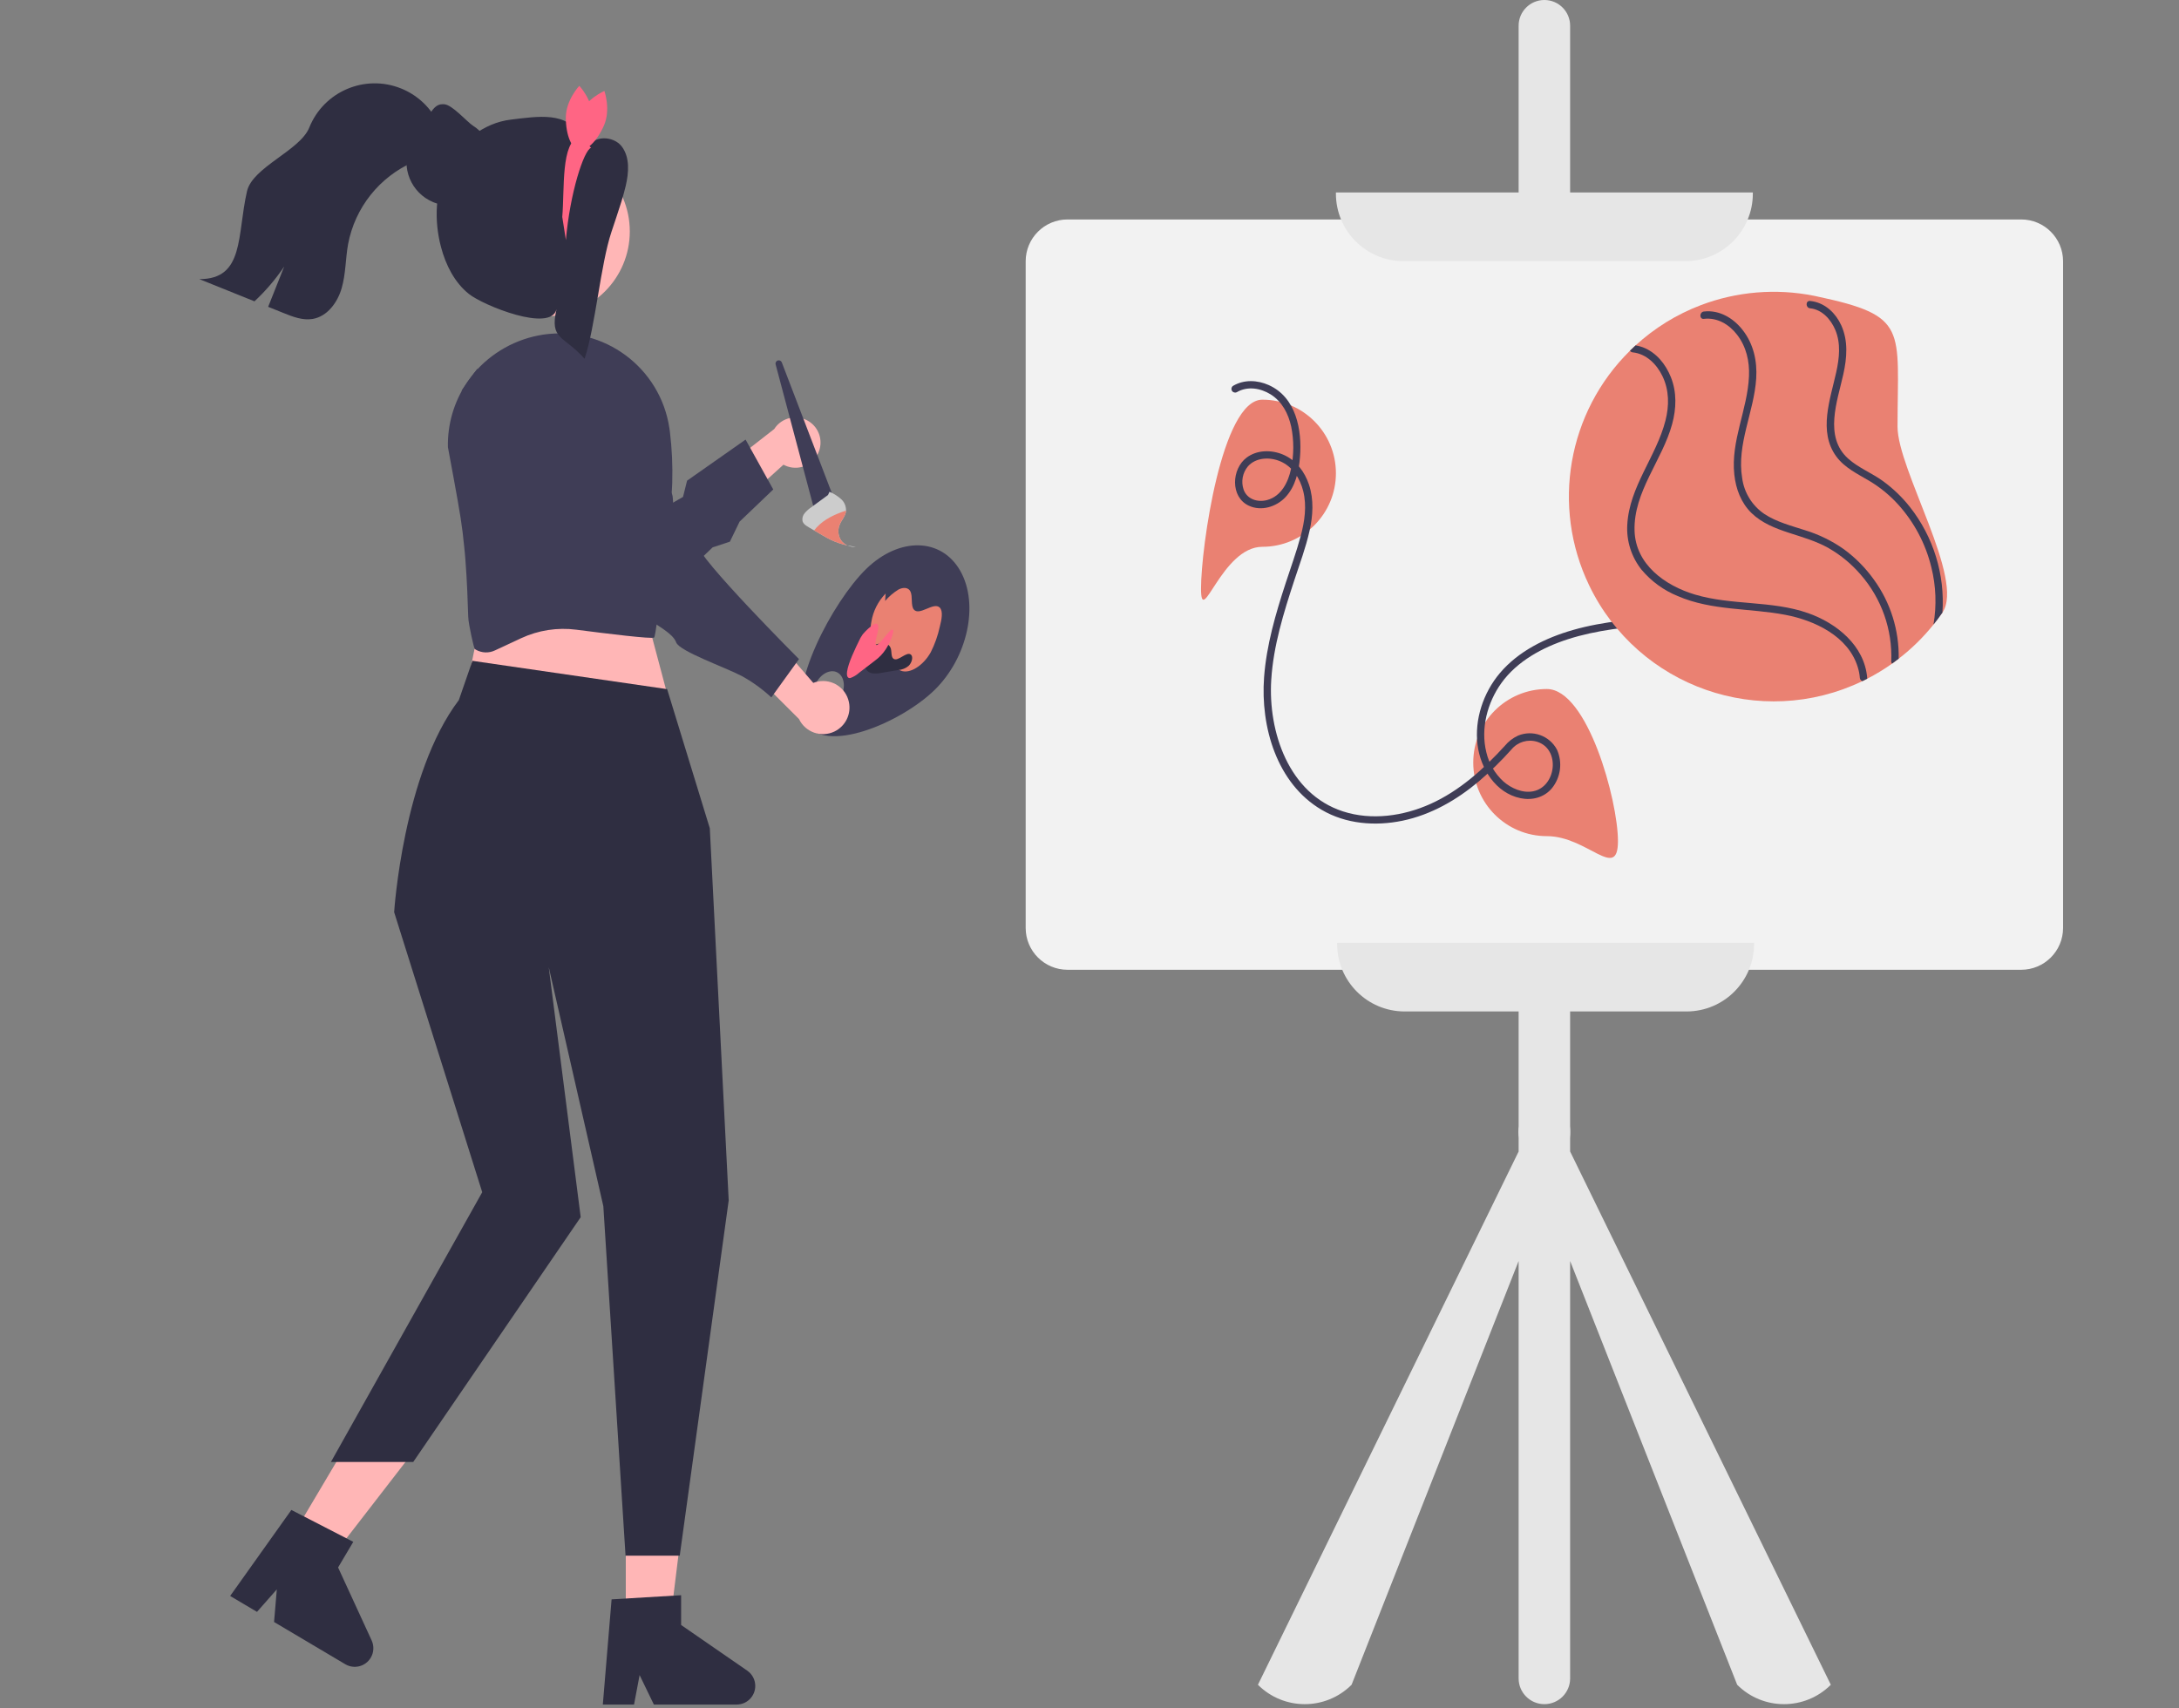 <?xml version="1.0" encoding="iso-8859-1"?>
<!-- Generator: Adobe Illustrator 19.0.0, SVG Export Plug-In . SVG Version: 6.00 Build 0)  -->
<svg version="1.1" id="Capa_1" xmlns="http://www.w3.org/2000/svg" xmlns:xlink="http://www.w3.org/1999/xlink" x="0px" y="0px"
	 viewBox="-35 -68.572 888.48 696.572" style="enable-background:new -35 -68.572 888.48 696.572;" xml:space="preserve">
<rect x="-35" y="-68.572" width="888.48" height="696.572" fill="#808080" stroke="none"/>
<path style="fill:#3F3D56;" d="M346.03,212.862c13.527-13.197,18.25-34.945,10.55-48.576c-7.7-13.632-24.907-13.984-38.434-0.788
	s-32.537,48.883-24.837,62.515C301.009,239.644,332.504,226.059,346.03,212.862z M299.35,220.017
	c-2.881-1.384-3.666-5.735-1.752-9.717s5.801-6.088,8.682-4.704s3.666,5.735,1.752,9.717S302.231,221.402,299.35,220.017
	L299.35,220.017z"/>
<path style="fill:#EA8172;" d="M329.315,202.821c-1.302-1.19-2.605-2.38-3.907-3.57c-1.788-1.432-3.252-3.226-4.297-5.265
	c-1.129-2.845-1.413-5.955-0.819-8.958c0.711-4.354,2.743-8.384,5.822-11.543l-0.209,3.031c1.565-1.829,3.405-3.402,5.455-4.663
	c1.929-0.996,4.051-0.926,4.89,0.846c0.96,2.028,0.046,5.666,1.347,7.293c2.25,2.814,8.115-3.264,10.588-0.764
	c1.441,1.457,0.759,4.913,0.004,7.822c-0.779,3.594-2.009,7.076-3.663,10.361c-3.011,5.421-8.51,9.005-12.229,7.542
	C331.182,204.429,330.171,203.707,329.315,202.821z"/>
<path style="fill:#2F2E41;" d="M317.78,203.549c-0.685-2.323,0.722-5.344,2.057-7.889l0.674-0.699
	c1.388-0.698,2.893-1.132,4.44-1.279c1.48-0.111,2.84,0.817,3.276,2.236c0.394,1.364,0.076,3.312,1.021,4.108
	c1.826,1.541,5.491-3.232,7.234-1.568c0.978,0.933,0.271,3.339-0.987,4.522c-1.19,0.99-2.658,1.587-4.201,1.707
	c-2.237,0.372-4.473,0.743-6.71,1.115c-1.308,0.301-2.659,0.369-3.991,0.201C319.263,205.791,318.171,204.838,317.78,203.549z"/>
<path style="fill:#FF6584;" d="M310.402,205.278c0.472-3.435,3.099-8.964,5.443-13.689l0.913-1.439
	c1.308-1.561,2.814-2.944,4.481-4.114c1.275-0.698,2.159-0.183,1.839,2.099c-0.284,2.02-1.461,5.313-1.002,6.164
	c0.889,1.645,6.303-7.753,7.063-5.872c0.426,1.056-1.304,5.268-2.952,7.758c-1.185,1.829-2.701,3.422-4.469,4.696
	c-2.131,1.633-4.263,3.265-6.394,4.898c-1.044,0.949-2.264,1.685-3.59,2.167C310.748,208.121,310.115,207.362,310.402,205.278z"/>
<path style="fill:#FFB8B8;" d="M311.141,217.764c-1.195-5.822-6.883-9.573-12.705-8.378c-0.621,0.127-1.229,0.309-1.818,0.544
	l-25.013-28.926l-5.393,19.126l24.58,24.536c2.573,5.393,9.031,7.679,14.424,5.106C309.728,227.62,312.178,222.655,311.141,217.764z
	"/>
<path style="fill:#3F3D56;" d="M228.107,107.598l-6.633,11.237c0,0,17.499,8.669,17.839,15.512c0.34,6.844,1.592,5.108,4.196,6.987
	s5.69,6.745,5.788,12.095s41.486,46.8,41.486,46.8l-11.272,15.62c-3.67-3.416-7.751-6.361-12.149-8.767
	c-6.701-3.516-25.296-10.039-26.647-13.654s-6.793-6.243-12-10s5.952-6.947-2.726-13.209s-55.762-55.562-64.198-60.33
	s-8.49-19.323-8.49-19.323l6.262-8.678L228.107,107.598z"/>
<path style="fill:#E6E6E6;" d="M605.214,401.035v-5.489c0.146-1.621,0.146-3.252,0-4.873V-58.072c0-5.799-4.701-10.5-10.5-10.5
	s-10.5,4.701-10.5,10.5v448.746c-0.146,1.621-0.146,3.252,0,4.873v5.489L477.918,618.52c10.544,10.544,27.639,10.544,38.184,0
	c0,0,0,0,0,0l68.113-172.815v170.223c0,5.799,4.701,10.5,10.5,10.5c5.799,0,10.5-4.701,10.5-10.5l0,0V445.705l68.113,172.815
	c10.544,10.544,27.639,10.544,38.184,0c0,0,0,0,0,0L605.214,401.035z"/>
<path style="fill:#F2F2F2;" d="M789.163,326.928H400.266c-9.413-0.011-17.04-7.638-17.051-17.051V37.979
	c0.01-9.413,7.638-17.041,17.051-17.051h388.897c9.413,0.011,17.04,7.639,17.051,17.051v271.898
	C806.203,319.289,798.575,326.917,789.163,326.928z"/>
<path style="fill:#E6E6E6;" d="M652.214,37.928h-115c-15.181-0.017-27.483-12.319-27.5-27.5v-0.5h170v0.5
	C679.697,25.609,667.395,37.911,652.214,37.928z"/>
<path style="fill:#E6E6E6;" d="M652.714,343.928h-115c-15.181-0.017-27.483-12.319-27.5-27.5v-0.5h170v0.5
	C680.197,331.609,667.895,343.911,652.714,343.928z"/>
<path style="fill:#EA8172;" d="M624.714,274.428c0,16.569-12.431-2-29-2s-30-13.431-30-30s13.431-30,30-30
	S624.714,257.859,624.714,274.428z"/>
<path style="fill:#EA8172;" d="M509.714,124.428c0,16.569-13.431,30-30,30s-25,33.569-25,17s8.431-77,25-77
	S509.714,107.859,509.714,124.428L509.714,124.428z"/>
<path style="fill:#3F3D56;" d="M469.334,91.353c4.33-2.526,9.632-1.657,13.745,0.902c4.678,2.91,7.267,7.923,8.407,13.185
	c1.144,5.654,1.124,11.482-0.057,17.128c-1.116,5.445-3.973,11.23-9.769,12.793c-3.863,1.042-8.18-0.301-9.589-4.287
	c-1.102-3.255-0.426-6.85,1.785-9.481c3.252-3.659,8.921-3.848,13.178-2.022c5.007,2.148,8.059,6.995,9.345,12.125
	c1.529,6.099,0.566,12.426-1.043,18.404c-1.749,6.498-4.064,12.851-6.147,19.247c-4.061,12.473-7.798,25.183-8.77,38.328
	c-1.484,20.081,5.127,43.251,23.48,54.022c9.907,5.814,21.83,6.741,32.921,4.445c11.696-2.421,22.143-8.463,31.214-16.086
	c4.714-4.029,9.149-8.373,13.277-13.001c2.543-3.065,6.686-4.291,10.487-3.102c9.542,3.032,7.784,18.308-1.657,20.182
	c-4.29,0.851-8.94-1.212-12.115-3.999c-3.475-3.173-5.906-7.324-6.975-11.906c-2.401-9.633,0.403-20.237,6.1-28.195
	c6.436-8.991,16.854-14.589,27.163-17.918c11.737-3.791,24.029-4.908,36.235-6.144c12.491-1.265,25.114-2.741,36.908-7.285
	c9.49-3.687,18.305-8.918,26.088-15.482c15.689-13.12,26.802-30.887,31.733-50.736c1.149-4.798,1.893-9.683,2.226-14.605
	c0.132-1.927-2.869-1.919-3,0c-1.469,21.457-11.411,41.867-26.449,57.103c-7.5,7.633-16.281,13.891-25.943,18.489
	c-11.641,5.501-24.297,7.662-37.004,9.04c-12.978,1.407-26.12,2.237-38.728,5.854c-11.146,3.197-22.261,8.619-29.854,17.635
	c-6.695,7.949-10.364,18.855-9.057,29.244c1.216,9.666,7.379,19.618,17.505,21.719c4.752,0.986,9.67-0.269,12.84-4.087
	c3.585-4.431,4.375-10.501,2.044-15.703c-3.022-5.707-9.881-8.189-15.856-5.738c-2.109,0.97-3.97,2.407-5.44,4.203
	c-8.655,9.491-18.481,18.349-30.307,23.668c-11.031,4.962-24.023,6.827-35.689,3.031c-22.085-7.186-30.545-32.437-29.214-53.655
	c0.871-13.886,5.043-27.298,9.356-40.438c2.202-6.71,4.71-13.401,6.257-20.302c1.385-6.178,1.808-12.724-0.209-18.817
	c-1.761-5.318-5.308-10.053-10.559-12.282c-4.771-2.024-10.617-1.977-14.882,1.216c-6.166,4.616-6.731,16.061,0.885,19.613
	c5.053,2.357,11.141,0.522,14.868-3.392c4.179-4.389,5.539-10.574,6.009-16.428c0.889-11.061-1.55-24.403-12.801-29.395
	c-4.635-2.056-9.986-2.288-14.455,0.319c-0.701,0.443-0.911,1.37-0.468,2.071C467.772,91.501,468.639,91.728,469.334,91.353
	L469.334,91.353z"/>
<path style="fill:#EA8172;" d="M738.714,105.428c0,17.57,27.58,62.37,18.3,75.82c-1.15,1.68-2.367,3.313-3.65,4.9
	c-4.15,5.19-8.911,9.861-14.18,13.91c-0.89,0.7-1.79,1.37-2.7,2.02c-3.234,2.293-6.626,4.355-10.15,6.17
	c-0.64,0.32-1.29,0.64-1.94,0.96c-41.567,19.978-91.46,2.477-111.438-39.09c-15.462-32.17-8.768-70.61,16.658-95.66
	c0.74-0.74,1.5-1.46,2.28-2.17c7.737-7.089,16.745-12.651,26.55-16.39c0.01,0,0.01-0.01,0.02-0.01
	c14.704-5.584,30.683-6.918,46.11-3.85h0.02c0.34,0.07,0.68,0.14,1.02,0.22C743.384,60.248,738.714,65.278,738.714,105.428z"/>
<path style="fill:#3F3D56;" d="M726.344,207.868c0.012,0.127,0.009,0.254-0.01,0.38c-0.64,0.32-1.29,0.64-1.94,0.96
	c-0.594-0.185-1.012-0.719-1.05-1.34c-0.125-1.511-0.416-3.003-0.87-4.45c-3.9-12.56-17.58-18.98-29.52-21.25
	c-14.61-2.79-29.98-1.63-43.88-7.66c-5.699-2.319-10.748-5.992-14.71-10.7c-4.146-5.186-6.229-11.721-5.85-18.35
	c0.82-15.59,11.81-27.79,15.57-42.5c1.55-6.06,1.55-12.38-1.21-18.1c-2.34-4.86-6.54-9.13-12.14-9.73
	c-0.458-0.034-0.874-0.282-1.12-0.67c0.74-0.74,1.5-1.46,2.28-2.17c1.014,0.151,2.01,0.41,2.97,0.77c5.48,2.1,9.29,6.85,11.43,12.18
	c2.47,6.17,2.24,12.81,0.52,19.14c-4.01,14.76-15.79,27.57-15.33,43.48c0.4,13.79,12.44,22.39,24.58,26.03
	c15.02,4.5,31.29,2.37,46.15,7.58C713.904,185.568,725.254,194.738,726.344,207.868z"/>
<path style="fill:#3F3D56;" d="M739.184,200.058c-0.89,0.7-1.79,1.37-2.7,2.02c-0.247-0.264-0.367-0.621-0.33-0.98
	c0.5-12.936-3.961-25.574-12.47-35.33c-3.684-4.284-8.066-7.916-12.96-10.74c-5.12-2.93-10.74-4.5-16.31-6.32
	c-5.48-1.79-11.05-3.96-15.24-8.05c-4.27-4.17-6.37-9.82-7.01-15.66c-1.51-13.84,5.42-26.56,5.98-40.19
	c0.25-6.08-1.09-11.99-4.86-16.88c-3.26-4.22-8.07-7.1-13.52-6.46c-1.8,0.22-1.89-2.42-0.33-2.93c0.107-0.035,0.218-0.058,0.33-0.07
	c6.34-0.74,12.09,2.74,15.86,7.62c4.39,5.67,5.91,12.58,5.47,19.65c-0.86,13.68-8.06,26.83-5.72,40.73
	c0.812,5.913,4.094,11.204,9.03,14.56c5.02,3.31,10.95,4.8,16.61,6.64c5.648,1.724,10.984,4.337,15.81,7.74
	c4.722,3.457,8.861,7.646,12.26,12.41C735.866,177.181,739.411,188.499,739.184,200.058z"/>
<path style="fill:#3F3D56;" d="M757.014,181.248c-1.15,1.68-2.367,3.313-3.65,4.9c1.337-7.769,1.041-15.732-0.87-23.38
	c-2.335-9.629-7.061-18.513-13.74-25.83c-3.346-3.642-7.199-6.784-11.44-9.33c-4.85-2.9-10.15-5.35-13.58-10.03
	c-7.44-10.16-2.42-23.42-0.02-34.34c1.26-5.7,1.94-11.77-0.39-17.29c-1.81-4.28-5.39-8.29-10.25-8.78c-1.91-0.19-1.92-3.2,0-3
	c0.36,0.04,0.72,0.09,1.08,0.15c5.31,0.96,9.4,4.92,11.62,9.8c2.88,6.37,2.31,13.25,0.84,19.92c-2.42,10.97-8.03,25.5,2,34.46
	c4.23,3.78,9.72,5.87,14.28,9.22c4.086,2.987,7.746,6.516,10.88,10.49C753.375,150.415,758.094,165.756,757.014,181.248z"/>
<polygon style="fill:#FFB6B6;" points="220.165,595.844 237.911,595.844 246.355,527.397 220.165,527.397 "/>
<path style="fill:#2F2E41;" d="M210.799,626.591h12.726l2.271-12.015l5.818,12.015h33.753c4.19,0,7.587-3.396,7.588-7.587
	c0-2.493-1.225-4.827-3.276-6.244l-26.954-18.615v-12.147l-28.351,1.692L210.799,626.591z"/>
<polygon style="fill:#FFB6B6;" points="82.583,560.636 97.847,569.687 140.024,515.122 117.498,501.763 "/>
<path style="fill:#2F2E41;" d="M58.844,582.304l10.946,6.491l8.082-9.176l-1.125,13.302l29.031,17.217
	c3.604,2.138,8.259,0.949,10.396-2.655c1.272-2.144,1.409-4.777,0.367-7.042l-13.688-29.76l6.196-10.448l-25.248-13.006
	L58.844,582.304z"/>
<polygon style="fill:#FFB6B6;" points="222.085,158.198 236.709,213.172 154.786,214.25 165.565,161.431 "/>
<path style="fill:#2F2E41;" d="M237.024,212.477l17.399,56.748l7.704,151.757L242.16,565.879h-22.098l-9.054-142.534l-22.268-97.528
	l13.037,102.004l-68.289,99.842H99.933l61.693-110.022l-35.912-114.212c0,0,3.601-56.481,26.377-86.483l5.544-16.016
	L237.024,212.477z"/>
<path style="fill:#3F3D56;" d="M238.158,107.567c-0.047-0.494-0.118-1.012-0.212-1.506c-3.687-24.695-26.644-41.763-51.354-38.18
	c-11.147,1.67-21.301,7.35-28.559,15.973v0.024c-0.376,0.447-0.729,0.917-1.082,1.388c-0.635,0.8-1.223,1.647-1.788,2.494
	c-5.099,7.704-7.726,16.781-7.528,26.018c0,0,4.281,22.795,5.175,28.841c0.612,3.905,1.082,7.74,1.435,11.48
	c0.212,1.882,0.376,3.74,0.518,5.552v0.024c0.706,8.963,0.941,17.008,1.153,23.242c0.094,3.388,2.447,13.009,2.588,13.127
	c0.145,0.11,0.302,0.216,0.469,0.317c2.423,1.41,5.389,1.52,7.909,0.291l10.582-4.937l0,0c7.027-3.269,14.837-4.476,22.523-3.479
	c12.577,1.63,30.897,3.87,31.727,3.193c0.988-0.847,5.761-43.563,7.008-56.996c0.165-1.929,0.306-3.929,0.376-6.069v-0.024
	C239.305,121.401,238.991,114.458,238.158,107.567z"/>
<path style="fill:#FFB8B8;" d="M299.01,115.247c-1.794,5.337-7.576,8.21-12.913,6.415c-0.569-0.191-1.12-0.433-1.647-0.721
	l-26.856,24.322l-2.868-18.609l25.943-20.244c3.041-4.775,9.378-6.181,14.153-3.14C298.817,105.815,300.548,110.767,299.01,115.247
	L299.01,115.247z"/>
<path style="fill:#3F3D56;" d="M199.054,68.081c0,0,26.43,4.936,11.388,56.242l5.808,25.431l27.251-15.675l1.651-6.626
	l23.859-16.748l11.281,20.337l-13.717,13.107l-3.962,8.182l-7.037,2.327l-21.798,20.828l-9.14,5.586c0,0-11.621,7.201-21.959,3.3
	c-2.76-1.033-5.34-2.493-7.647-4.328c-4.512-3.598-8.516-9.097-11.023-17.411c-9.301-30.845-12.793-52.414-12.793-52.414
	L199.054,68.081z"/>
<path style="fill:#3F3D56;" d="M297.262,140.241l-16.001-60.194c-0.188-0.708,0.233-1.434,0.941-1.622
	c0.655-0.174,1.337,0.174,1.579,0.808l21.536,56.258L297.262,140.241z"/>
<path style="fill:#CCCCCC;" d="M310.583,153.888c-2.332-0.486-4.599-1.246-6.753-2.265c-1.094-0.522-2.152-1.111-3.186-1.719
	c-0.368-0.205-0.735-0.425-1.095-0.636c-0.861-0.503-1.722-1.006-2.59-1.517c-0.735-0.425-1.476-0.857-2.203-1.288
	c-1.075-0.627-2.231-1.355-2.542-2.564c-0.193-1.159,0.145-2.343,0.92-3.226c0.787-0.92,1.697-1.727,2.705-2.398
	c2.258-1.659,4.519-3.315,6.781-4.969l0.605-1.326c1.838,0.776,3.525,1.867,4.987,3.225c1.167,1.186,1.8,2.797,1.752,4.46
	c-0.021,0.364-0.081,0.725-0.178,1.076c-0.437,1.537-1.581,2.846-2.26,4.32c-0.138,0.309-0.257,0.626-0.356,0.949
	c-0.615,1.923-0.341,4.02,0.748,5.72C308.587,152.683,309.511,153.431,310.583,153.888z"/>
<path style="fill:#E6E6E6;" d="M313.929,154.444c-1.144,0.084-2.291-0.106-3.346-0.556
	C311.688,154.129,312.805,154.315,313.929,154.444z"/>
<path style="fill:#EA8172;" d="M310.583,153.888c-2.332-0.486-4.599-1.246-6.753-2.265c-1.094-0.522-2.152-1.111-3.186-1.719
	c-0.368-0.205-0.735-0.425-1.095-0.636c-0.861-0.503-1.722-1.006-2.59-1.517c0.303-0.407,0.628-0.798,0.972-1.171
	c3.205-3.488,7.583-5.455,12.032-6.916c-0.021,0.364-0.081,0.725-0.178,1.076c-0.437,1.537-1.581,2.846-2.26,4.32
	c-0.138,0.309-0.257,0.626-0.356,0.949c-0.615,1.923-0.341,4.02,0.748,5.72C308.587,152.683,309.511,153.431,310.583,153.888z"/>
<circle style="fill:#FFB6B6;" cx="187.157" cy="25.804" r="34.639"/>
<path style="fill:#2F2E41;" d="M166.031-2.458v0.024c0.003,1.507-0.189,3.008-0.572,4.466c-0.061,0.256-0.134,0.523-0.219,0.779
	v0.012c-1.655,5.276-5.685,9.473-10.89,11.34c-0.377,0.146-0.767,0.268-1.156,0.377c-0.82,0.238-1.659,0.409-2.507,0.511
	c-0.762,0.108-1.53,0.161-2.3,0.158c-0.601,0.003-1.202-0.026-1.801-0.085c-1.4-0.142-2.778-0.456-4.101-0.937
	c-0.207-0.06-0.41-0.133-0.608-0.219c-0.099-0.035-0.197-0.076-0.292-0.122c-8.997-3.766-13.238-14.113-9.472-23.111
	c0.113-0.269,0.232-0.536,0.358-0.799l0.012-0.012c0.865-1.811,2.038-3.458,3.468-4.867c3.188-3.176,4.593-11.135,9.436-11.135
	c0.231-0.004,0.463,0.004,0.694,0.024c3.249,0.11,9.254,7.12,11.81,8.774c1.898,1.199,3.543,2.757,4.843,4.587
	c1.357,1.883,2.325,4.017,2.847,6.279C165.88-5.116,166.031-3.789,166.031-2.458z"/>
<path style="fill:#2F2E41;" d="M144.474-8.602c-2.74,3.19-7.03,4.43-10.9,6.09c-13.866,6.083-23.836,18.62-26.64,33.5
	c-1.07,5.97-0.93,12.15-2.62,17.97c-1.68,5.82-5.84,11.53-11.81,12.54c-4.04,0.69-8.09-0.87-11.89-2.41
	c-2.09-0.84-4.18-1.683-6.27-2.53c2.18-5.47,4.357-10.94,6.53-16.41c-3.493,5.162-7.555,9.915-12.11,14.17
	c-7.49-3.02-14.987-6.04-22.49-9.06c18.46,0.07,15.31-17.85,19.44-35.83c2.27-9.88,21.6-16.57,25.39-25.97
	c5.92-14.737,22.665-21.885,37.402-15.966c6.351,2.551,11.583,7.283,14.758,13.346C147.054-17.652,147.164-11.752,144.474-8.602z"/>
<path style="fill:#2F2E41;" d="M218.511-8.848c-3.38-4.451-11.894-4.624-13.602,0.697l-3.59-4.869
	c-4.658-10.178-16.949-8.107-28.062-6.765c-11.113,1.343-20.905,9.174-25.877,19.203c-4.971,10.029-5.422,21.94-2.559,32.761
	c1.926,7.281,5.464,14.385,11.333,19.105s33.458,15.882,35.755,6.271c-2.871,12.539,2.905,10.577,11.455,20.188
	c4.428-13.303,6.505-38.368,10.933-51.671c0.667-2.002,1.333-4.005,2-6.007c1.405-4.221,2.812-8.449,3.828-12.78
	C221.399,1.842,221.89-4.398,218.511-8.848z"/>
<path style="fill:#FF6584;" d="M195.742,29.34l-1.481-9.426c1.006-11.723-0.636-30.371,7.057-32.934l4.705,4.705
	C203.047-7.323,197.386,10.208,195.742,29.34z"/>
<path style="fill:#FF6584;" d="M206.714-20.572c0,7.18-2.462,13-5.5,13s-5.5-5.82-5.5-13s5.5-13,5.5-13
	S206.714-27.752,206.714-20.572z"/>
<path style="fill:#FF6584;" d="M211.251-17.362c-2.885,6.575-7.479,10.915-10.26,9.694s-2.698-7.54,0.187-14.114
	s10.26-9.694,10.26-9.694S214.136-23.937,211.251-17.362z"/>
</svg>
